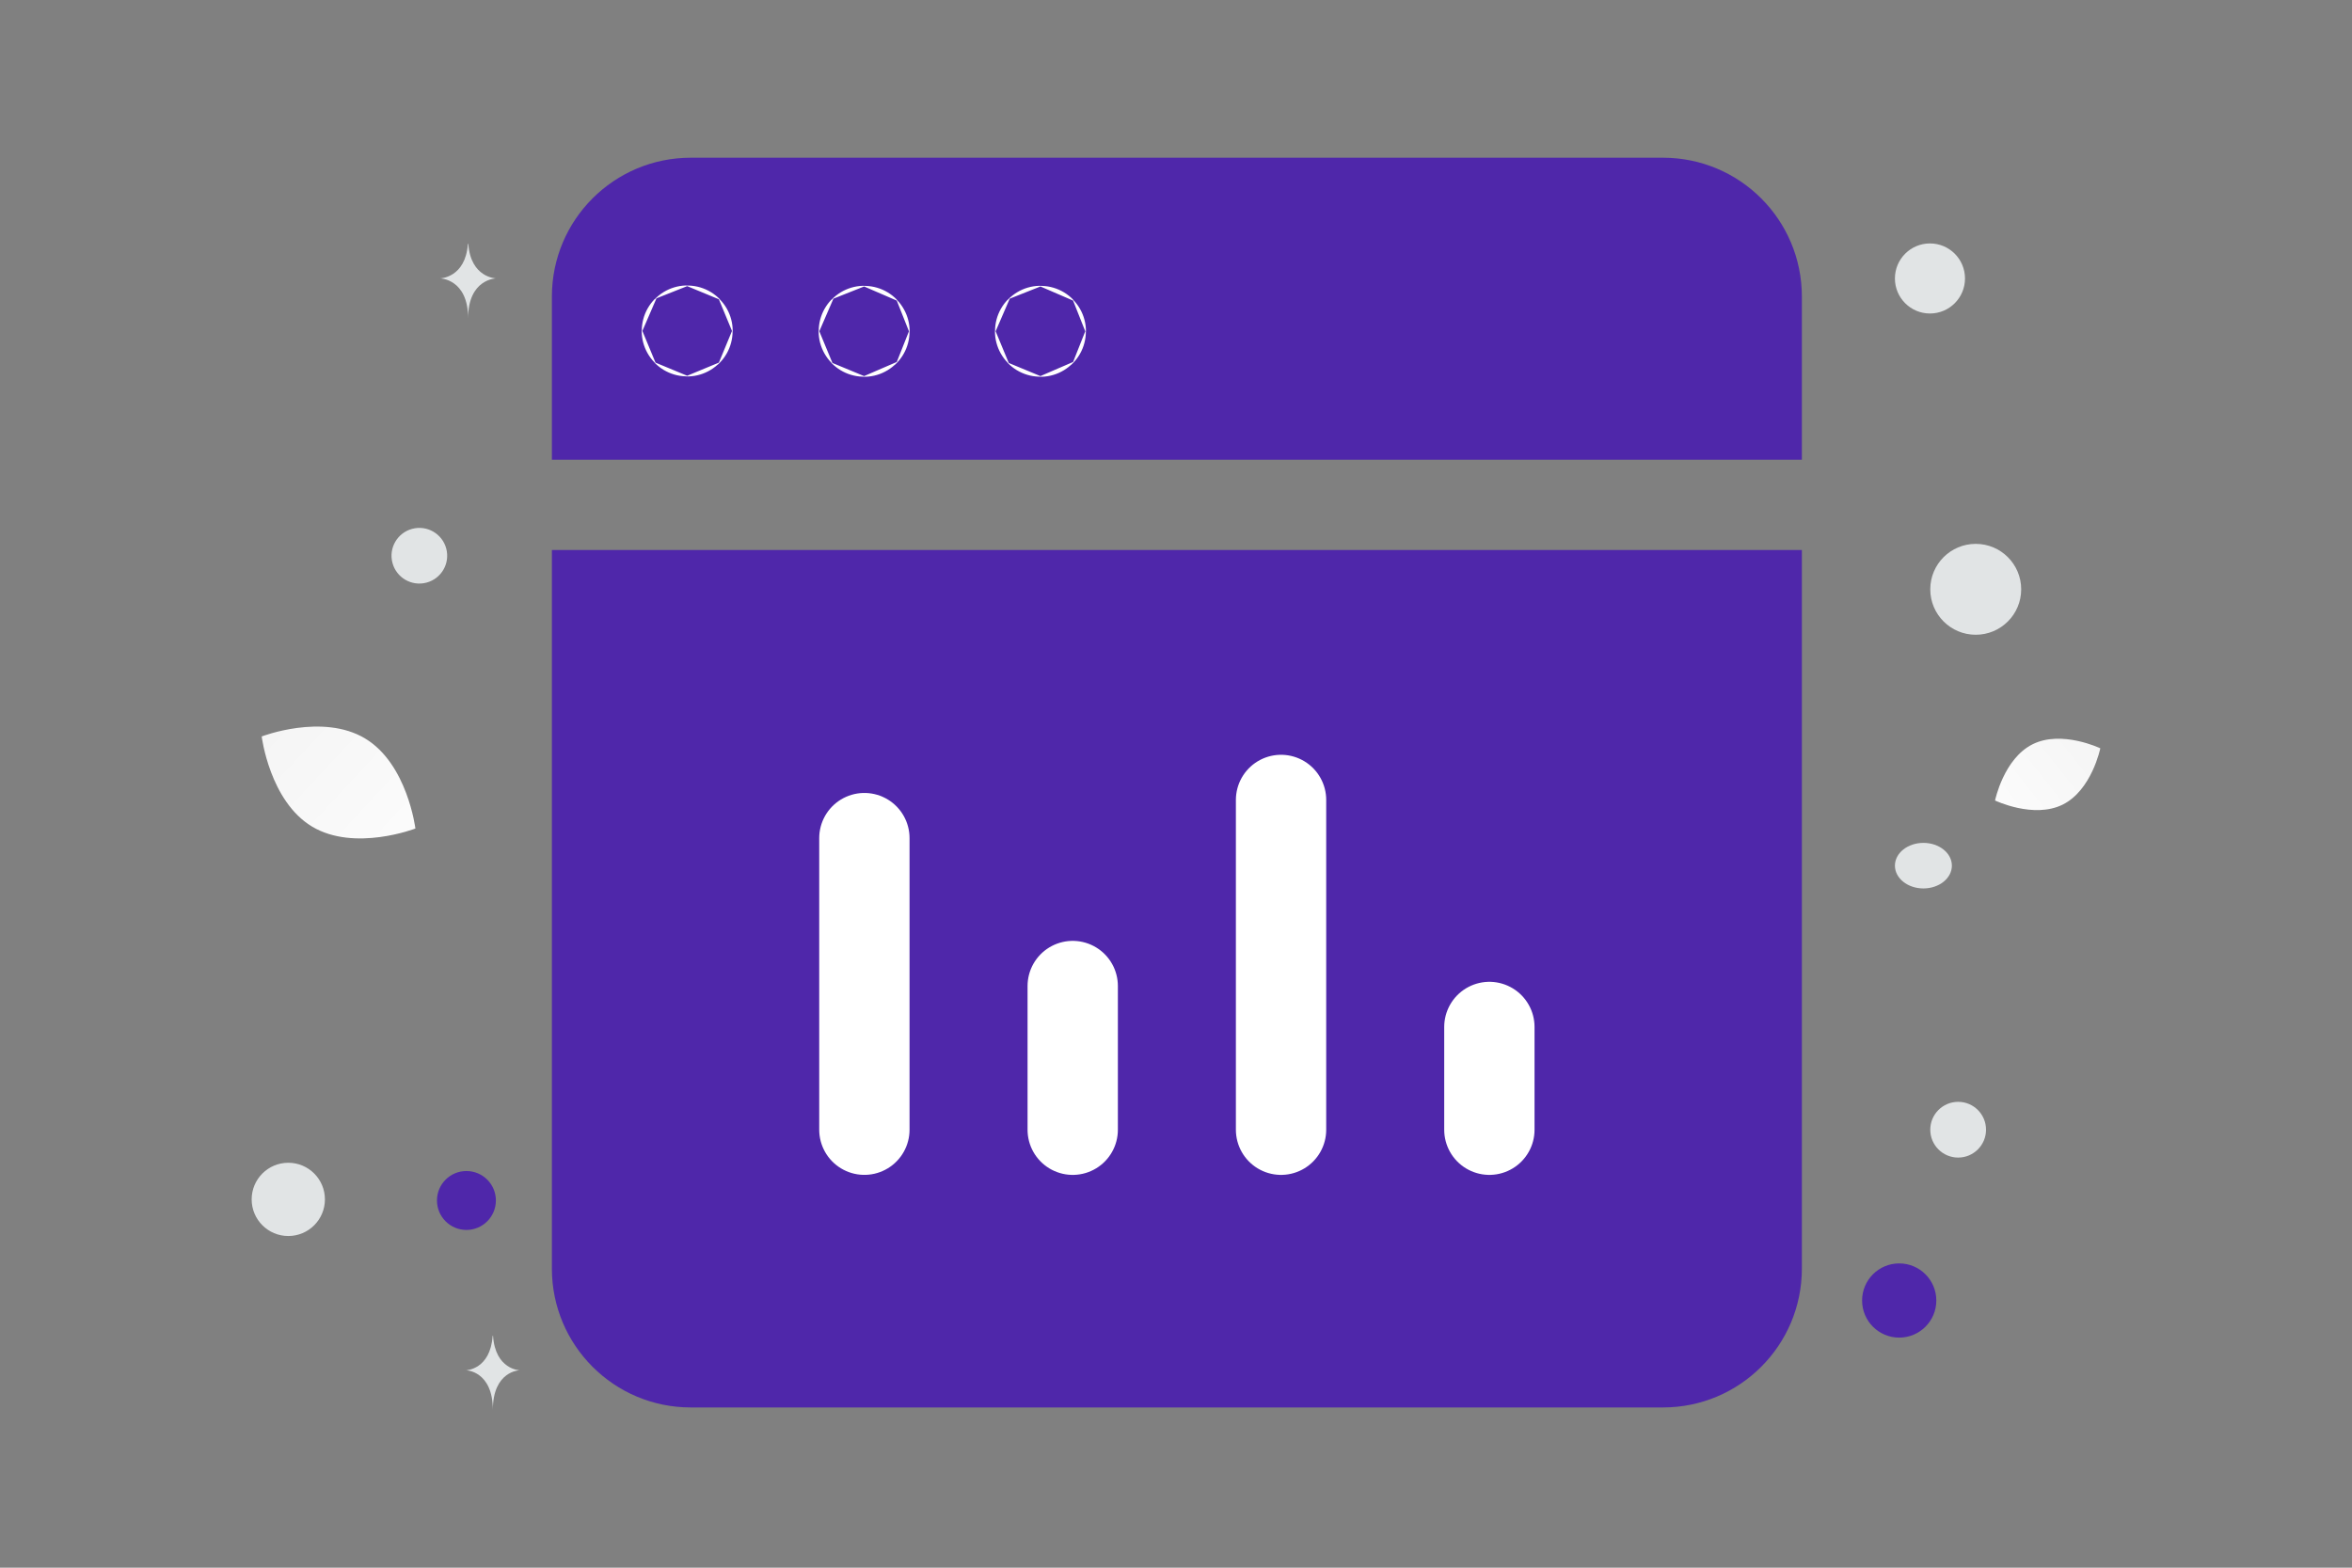<svg width="900" height="600" viewBox="0 0 900 600" fill="none" xmlns="http://www.w3.org/2000/svg">
<rect x="0" y="0" width="900" height="600" fill="#808080" stroke="none"/>
<g clip-path="url(#clip0_1235_28412)">
<path d="M789.29 307.948C778.171 313.464 763.413 306.372 763.413 306.372C763.413 306.372 766.693 290.34 777.818 284.832C788.937 279.317 803.689 286.401 803.689 286.401C803.689 286.401 800.409 302.433 789.29 307.948Z" fill="url(#paint0_linear_1235_28412)"/>
<path d="M119.421 316.363C135.658 326.094 158.952 317.099 158.952 317.099C158.952 317.099 155.906 292.33 139.66 282.61C123.423 272.878 100.139 281.863 100.139 281.863C100.139 281.863 103.185 306.632 119.421 316.363Z" fill="url(#paint1_linear_1235_28412)"/>
<path d="M726.737 483.543C718.894 483.543 712.536 489.901 712.536 497.744C712.536 505.587 718.894 511.945 726.737 511.945C734.58 511.945 740.938 505.587 740.938 497.744C740.938 489.901 734.58 483.543 726.737 483.543Z" fill="#4F27AA"/>
<path d="M178.479 470.733C172.253 470.733 167.206 465.686 167.206 459.46C167.206 453.235 172.253 448.188 178.479 448.188C184.705 448.188 189.752 453.235 189.752 459.46C189.752 465.686 184.705 470.733 178.479 470.733Z" fill="#4F27AA"/>
<path d="M249.283 169.125C245.115 169.125 241.736 165.746 241.736 161.578C241.736 157.41 245.115 154.031 249.283 154.031C253.451 154.031 256.83 157.41 256.83 161.578C256.83 165.746 253.451 169.125 249.283 169.125Z" fill="#4F27AA"/>
<path d="M110.317 473.057C102.576 473.057 96.3 466.782 96.3 459.04C96.3 451.299 102.576 445.023 110.317 445.023C118.058 445.023 124.334 451.299 124.334 459.04C124.334 466.782 118.058 473.057 110.317 473.057Z" fill="#E1E4E5"/>
<path d="M749.293 443.039C743.401 443.039 738.625 438.263 738.625 432.371C738.625 426.479 743.401 421.703 749.293 421.703C755.185 421.703 759.961 426.479 759.961 432.371C759.961 438.263 755.185 443.039 749.293 443.039Z" fill="#E1E4E5"/>
<path d="M738.506 119.986C731.1 119.986 725.097 113.983 725.097 106.577C725.097 99.171 731.1 93.168 738.506 93.168C745.912 93.168 751.915 99.171 751.915 106.577C751.915 113.983 745.912 119.986 738.506 119.986Z" fill="#E1E4E5"/>
<path d="M170.754 209.938C172.276 215.62 168.904 221.46 163.223 222.982C157.542 224.504 151.702 221.133 150.18 215.451C148.657 209.77 152.029 203.93 157.71 202.408C163.392 200.885 169.231 204.257 170.754 209.938Z" fill="#E1E4E5"/>
<path d="M281.462 94.084C273.637 94.084 267.293 87.74 267.293 79.915C267.293 72.09 273.637 65.746 281.462 65.746C289.287 65.746 295.631 72.09 295.631 79.915C295.631 87.74 289.287 94.084 281.462 94.084Z" fill="#E1E4E5"/>
<path d="M735.996 340.032C729.977 340.032 725.097 336.128 725.097 331.313C725.097 326.497 729.977 322.594 735.996 322.594C742.015 322.594 746.895 326.497 746.895 331.313C746.895 336.128 742.015 340.032 735.996 340.032Z" fill="#E1E4E5"/>
<path d="M773.415 225.547C773.415 235.154 765.627 242.942 756.02 242.942C746.413 242.942 738.625 235.154 738.625 225.547C738.625 215.94 746.413 208.152 756.02 208.152C765.627 208.152 773.415 215.94 773.415 225.547Z" fill="#E1E4E5"/>
<path d="M179.045 93.316H179.201C180.12 106.342 189.808 106.543 189.808 106.543C189.808 106.543 179.125 106.752 179.125 121.803C179.125 106.752 168.442 106.543 168.442 106.543C168.442 106.543 178.126 106.342 179.045 93.316ZM188.514 511.248H188.663C189.546 524.236 198.847 524.436 198.847 524.436C198.847 524.436 188.59 524.644 188.59 539.651C188.59 524.644 178.334 524.436 178.334 524.436C178.334 524.436 187.631 524.236 188.514 511.248Z" fill="#E1E4E5"/>
<path fill-rule="evenodd" clip-rule="evenodd" d="M264.327 538.673H636.346C665.709 538.673 689.492 514.891 689.492 485.528V210.509H211.182V485.528C211.182 514.891 234.964 538.673 264.327 538.673ZM211.182 175.946V113.509C211.182 84.146 234.964 60.363 264.327 60.363H636.346C665.709 60.363 689.492 84.146 689.492 113.509V175.946H211.182Z" fill="#4F27AA"/>
<path d="M569.914 432.381V393.053M490.196 432.381V306.16M410.478 432.386V377.38M330.759 432.375V320.769M398.132 126.661C398.052 126.661 397.999 126.714 397.999 126.794C397.999 126.873 398.052 126.927 398.132 126.927C398.211 126.927 398.264 126.873 398.264 126.794C398.264 126.714 398.211 126.661 398.132 126.661ZM330.663 126.661C330.583 126.661 330.53 126.714 330.53 126.794C330.53 126.873 330.583 126.927 330.663 126.927C330.743 126.927 330.796 126.873 330.796 126.794C330.796 126.714 330.743 126.661 330.663 126.661ZM262.956 126.531C262.876 126.531 262.823 126.584 262.823 126.664C262.823 126.744 262.876 126.797 262.956 126.797C263.035 126.797 263.088 126.744 263.088 126.664C263.088 126.584 263.035 126.531 262.956 126.531Z" stroke="white" stroke-width="34.563" stroke-linecap="round" stroke-linejoin="round"/>
</g>
<defs>
<linearGradient id="paint0_linear_1235_28412" x1="746.592" y1="325.153" x2="838.302" y2="252.61" gradientUnits="userSpaceOnUse">
<stop stop-color="white"/>
<stop offset="1" stop-color="#EEEEEE"/>
</linearGradient>
<linearGradient id="paint1_linear_1235_28412" x1="182.252" y1="347.687" x2="51.608" y2="226.302" gradientUnits="userSpaceOnUse">
<stop stop-color="white"/>
<stop offset="1" stop-color="#EEEEEE"/>
</linearGradient>
<clipPath id="clip0_1235_28412">
<rect width="900" height="600" fill="white"/>
</clipPath>
</defs>
</svg>
